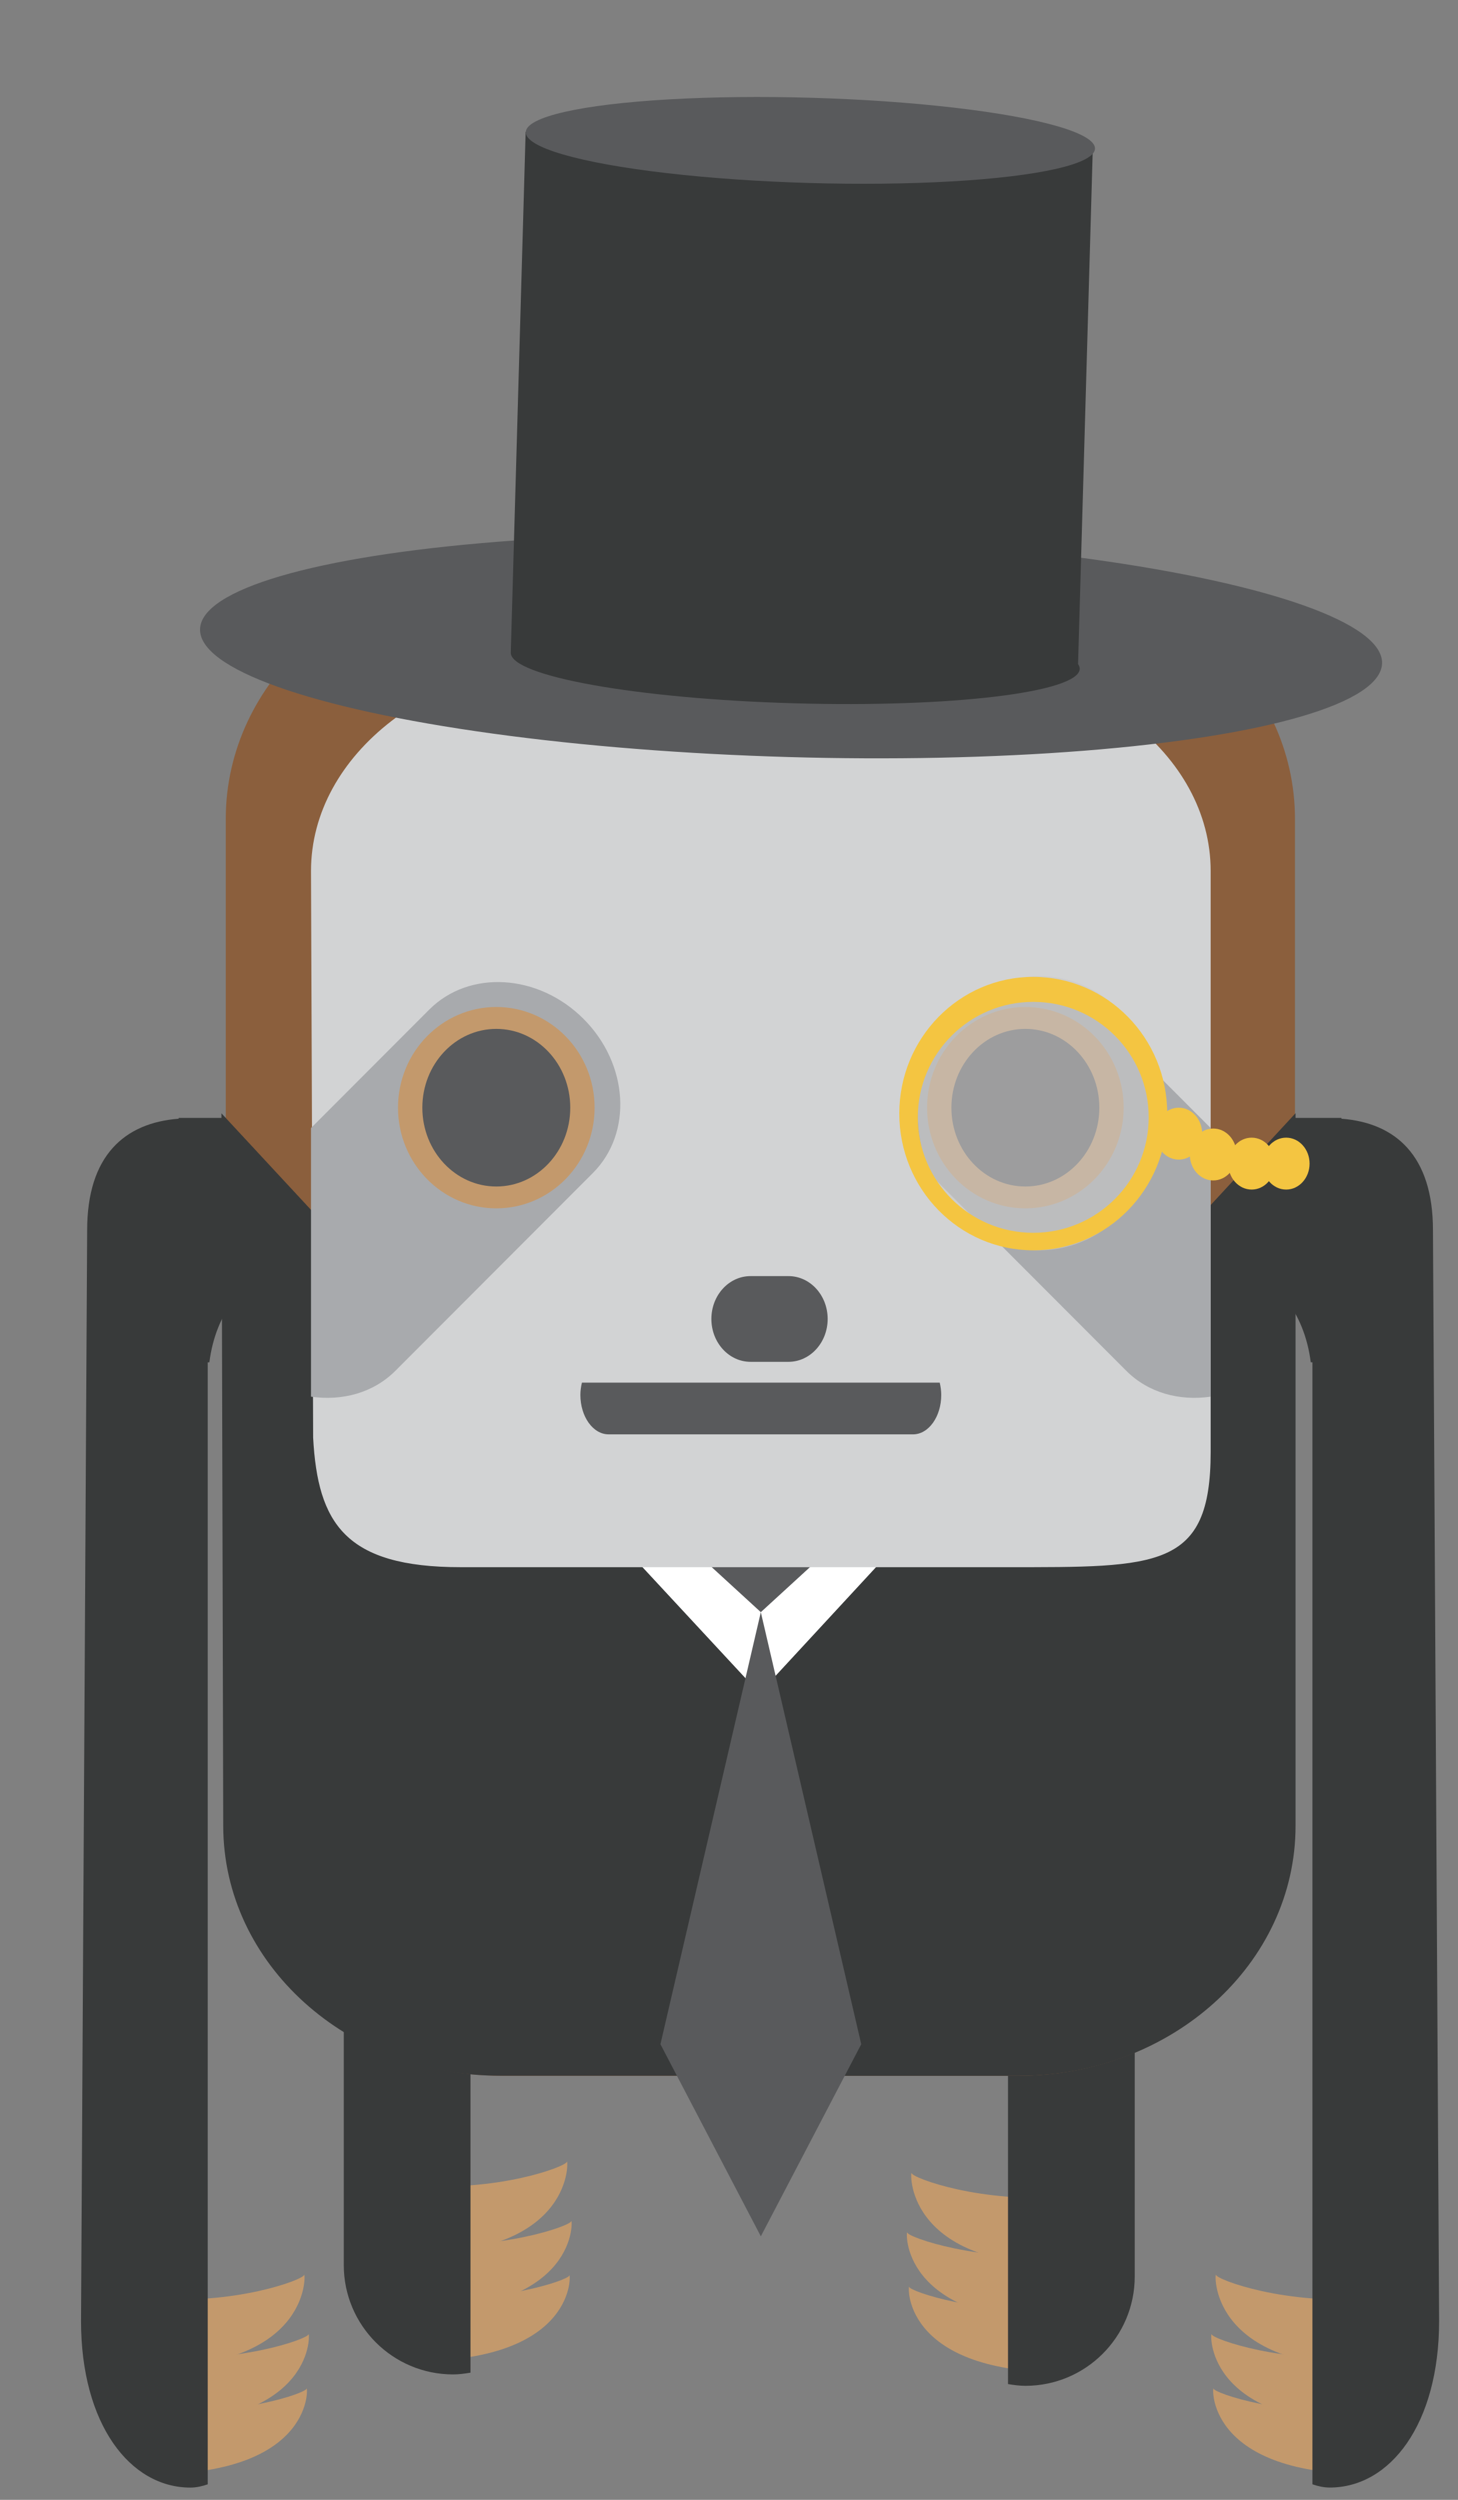 <?xml version="1.0" encoding="utf-8"?>
<!DOCTYPE svg PUBLIC "-//W3C//DTD SVG 1.1//EN" "http://www.w3.org/Graphics/SVG/1.1/DTD/svg11.dtd">
<svg version="1.1" id="Layer_1" xmlns="http://www.w3.org/2000/svg" xmlns:xlink="http://www.w3.org/1999/xlink" x="0px" y="0px"
	 width="70px" height="120px" viewBox="0 0 70 120" xml:space="preserve">
<rect x="0" y="0" width="70" height="120" fill="#808080" stroke="none"/>
<g>
	<g>
		<g>
			<path fill="#C3996C" d="M65.802,110.318c-4.035,0.358-7.377-0.879-7.422-1.119c-0.045-0.239-0.471,4.393,7.284,4.433"/>
			<path fill="#C3996C" d="M65.802,113.141c-4.147,0.351-7.584-0.854-7.631-1.088c-0.046-0.233-0.482,4.274,7.489,4.313"/>
			<path fill="#C3996C" d="M65.708,115.697c-4.046,0.334-7.4-0.813-7.445-1.037c-0.045-0.223-0.471,4.07,7.309,4.107"/>
		</g>
		<path fill="#383A3A" d="M63.843,119.41c-0.283,0-0.562-0.063-0.832-0.155v-53.86h-0.08c-0.302-2.398-1.729-4.221-3.467-4.242
			l-10.455-0.133v-7.357h15.396v0.039c2.593,0.197,4.393,1.769,4.393,5.344l0.295,52.367
			C69.093,116.367,66.742,119.41,63.843,119.41z"/>
	</g>
	<g>
		<g>
			<path fill="#C3996C" d="M51.188,105.434c-4.034,0.358-7.377-0.878-7.422-1.118s-0.471,4.393,7.285,4.432"/>
			<path fill="#C3996C" d="M51.188,108.257c-4.147,0.351-7.584-0.854-7.631-1.088c-0.045-0.232-0.482,4.275,7.49,4.313"/>
			<path fill="#C3996C" d="M51.095,110.814c-4.045,0.333-7.399-0.814-7.444-1.037c-0.046-0.223-0.472,4.07,7.308,4.107"/>
		</g>
		<path fill="#383A3A" d="M48.396,84.111c0.273-0.044,0.549-0.084,0.834-0.084c2.898,0,5.25,2.352,5.25,5.25v20
			c0,2.898-2.352,5.25-5.25,5.25c-0.286,0-0.562-0.039-0.834-0.084V84.111z"/>
	</g>
	<g>
		<g>
			<path fill="#C3996C" d="M19.797,104.888c4.034,0.358,7.377-0.879,7.422-1.119c0.044-0.239,0.47,4.393-7.285,4.433"/>
			<path fill="#C3996C" d="M19.797,107.711c4.147,0.351,7.583-0.854,7.63-1.088c0.046-0.233,0.483,4.274-7.489,4.313"/>
			<path fill="#C3996C" d="M19.89,110.267c4.046,0.334,7.4-0.813,7.445-1.037c0.045-0.223,0.471,4.07-7.308,4.107"/>
		</g>
		<path fill="#383A3A" d="M22.588,83.565c-0.273-0.044-0.548-0.085-0.833-0.085c-2.899,0-5.25,2.352-5.25,5.25v20
			c0,2.899,2.351,5.25,5.25,5.25c0.286,0,0.561-0.039,0.833-0.084V83.565z"/>
	</g>
	<g>
		<g>
			<path fill="#C3996C" d="M7.182,110.318c4.034,0.359,7.377-0.878,7.422-1.117c0.044-0.24,0.47,4.391-7.285,4.432"/>
			<path fill="#C3996C" d="M7.182,113.142c4.147,0.35,7.583-0.855,7.63-1.088c0.046-0.233,0.483,4.273-7.489,4.313"/>
			<path fill="#C3996C" d="M7.275,115.699c4.046,0.332,7.4-0.814,7.445-1.037c0.045-0.224,0.471,4.069-7.308,4.106"/>
		</g>
		<path fill="#383A3A" d="M9.14,119.412c0.284,0,0.562-0.063,0.833-0.156v-53.86h0.079c0.302-2.399,1.729-4.222,3.468-4.243
			l10.454-0.133v-7.357H8.578v0.039c-2.593,0.197-4.393,1.768-4.393,5.344L3.89,111.412C3.89,116.367,6.241,119.412,9.14,119.412z"
			/>
	</g>
	<path fill="#8B5F3D" d="M62.173,87.646c0,6.628-5.953,12-13.296,12H24.134c-7.343,0-13.295-5.372-13.295-12V39.314
		c0-6.627,5.952-12,13.295-12h24.744c7.344,0,13.295,5.373,13.295,12V87.646L62.173,87.646z"/>
	<g>
		<path fill="#8B5F3D" d="M39.638,31.072c-0.324-3.126,0.944-5.699,1.185-5.73c0.239-0.031-4.388-0.416-4.497,5.586"/>
		<path fill="#8B5F3D" d="M36.813,31.039c-0.313-3.213,0.923-5.859,1.157-5.893c0.233-0.032-4.271-0.424-4.379,5.746"/>
		<path fill="#8B5F3D" d="M34.258,30.937c-0.295-3.135,0.881-5.717,1.104-5.75c0.223-0.031-4.065-0.411-4.172,5.608"/>
	</g>
	
		<rect x="18.777" y="68.312" fill="#FFFFFF" stroke="#010101" stroke-width="1.376" stroke-miterlimit="10" width="36.378" height="18.225"/>
	<polyline fill="#595A5C" points="32.808,73.98 36.528,77.389 40.249,73.98 	"/>
	<path fill="#383A3A" d="M62.201,87.646c0,6.628-5.952,12-13.295,12H37.02V80.679l25.181-27.242V87.646z"/>
	<path fill="#383A3A" d="M10.718,87.642c0,6.627,5.952,12,13.295,12h11.886V80.675L10.631,53.442L10.718,87.642z"/>
	<polyline fill="#595A5C" points="36.528,77.389 31.708,98.129 36.528,107.351 41.349,98.129 	"/>
	<g>
		<path fill="#D2D3D4" d="M58.125,69.705c0,5.615-2.536,5.525-9.791,5.525H22.116c-5.557,0-6.859-2.121-7.082-6.217L14.932,41.81
			c0-5.613,5.881-10.166,13.135-10.166H44.99c7.254,0,13.135,4.553,13.135,10.166V69.705z"/>
		<g>
			<path fill="#A8AAAD" d="M45.045,48.906c2.169-2.166,5.483-2.365,7.402-0.444l5.678,5.687v12.895
				c-1.491,0.215-2.985-0.175-4.052-1.242l-9.48-9.494C42.673,54.386,42.875,51.072,45.045,48.906z"/>
			<g>
				<ellipse fill="#C3996C" cx="49.229" cy="53.172" rx="4.719" ry="4.833"/>
				<ellipse fill="#595A5C" cx="49.229" cy="53.173" rx="3.551" ry="3.783"/>
			</g>
		</g>
		<g>
			<path fill="#A8AAAD" d="M28.012,48.906c-2.169-2.166-5.483-2.365-7.402-0.444l-5.678,5.687v12.895
				c1.491,0.215,2.986-0.175,4.052-1.242l9.481-9.494C30.384,54.386,30.181,51.072,28.012,48.906z"/>
			<g>
				<ellipse fill="#C3996C" cx="23.828" cy="53.172" rx="4.719" ry="4.833"/>
				<ellipse fill="#595A5C" cx="23.828" cy="53.173" rx="3.551" ry="3.783"/>
			</g>
		</g>
		<path fill="#595A5C" d="M39.737,63.314c0,1.136-0.844,2.058-1.881,2.058h-1.821c-1.039,0-1.881-0.922-1.881-2.058l0,0
			c0-1.137,0.843-2.057,1.881-2.057h1.821C38.894,61.257,39.737,62.177,39.737,63.314L39.737,63.314z"/>
		<path fill="#595A5C" d="M27.939,66.371c-0.044,0.188-0.074,0.383-0.074,0.591c0,1.044,0.608,1.892,1.358,1.892h14.61
			c0.75,0,1.357-0.848,1.357-1.892c0-0.208-0.029-0.403-0.073-0.591H27.939z"/>
	</g>
	<g>
		
			<ellipse transform="matrix(1 0.029 -0.029 1 0.9 -1.071)" fill="#595A5C" cx="37.978" cy="30.991" rx="28.375" ry="5.318"/>
		<path fill="#383A3A" d="M51.759,31.88l0.708-24.775l-27.23-0.777l-0.714,24.999c-0.032,1.128,6.057,2.218,13.6,2.433
			c7.542,0.216,13.684-0.524,13.716-1.652C51.841,32.031,51.812,31.956,51.759,31.88z"/>
		
			<ellipse transform="matrix(1 0.029 -0.029 1 0.207 -1.106)" fill="#595A5C" cx="38.895" cy="6.717" rx="13.664" ry="2.045"/>
	</g>
	<ellipse fill="#F4C541" cx="56.593" cy="54.419" rx="1.125" ry="1.246"/>
	<ellipse fill="#F4C541" cx="58.249" cy="55.419" rx="1.125" ry="1.246"/>
	<ellipse fill="#F4C541" cx="60.093" cy="55.857" rx="1.125" ry="1.246"/>
	<g>
		<ellipse opacity="0.6" fill="#C9C9C9" cx="49.909" cy="53.437" rx="5.846" ry="6.581"/>
		<path fill="#F4C541" d="M49.608,46.893c-3.553,0-6.432,2.938-6.432,6.563s2.879,6.563,6.432,6.563
			c3.552,0,6.432-2.938,6.432-6.563S53.16,46.893,49.608,46.893z M49.608,59.179c-3.062,0-5.543-2.482-5.543-5.543
			c0-3.062,2.481-5.543,5.543-5.543c3.061,0,5.542,2.481,5.542,5.543C55.15,56.697,52.669,59.179,49.608,59.179z"/>
	</g>
	<ellipse fill="#F4C541" cx="61.749" cy="55.857" rx="1.125" ry="1.246"/>
</g>
</svg>
